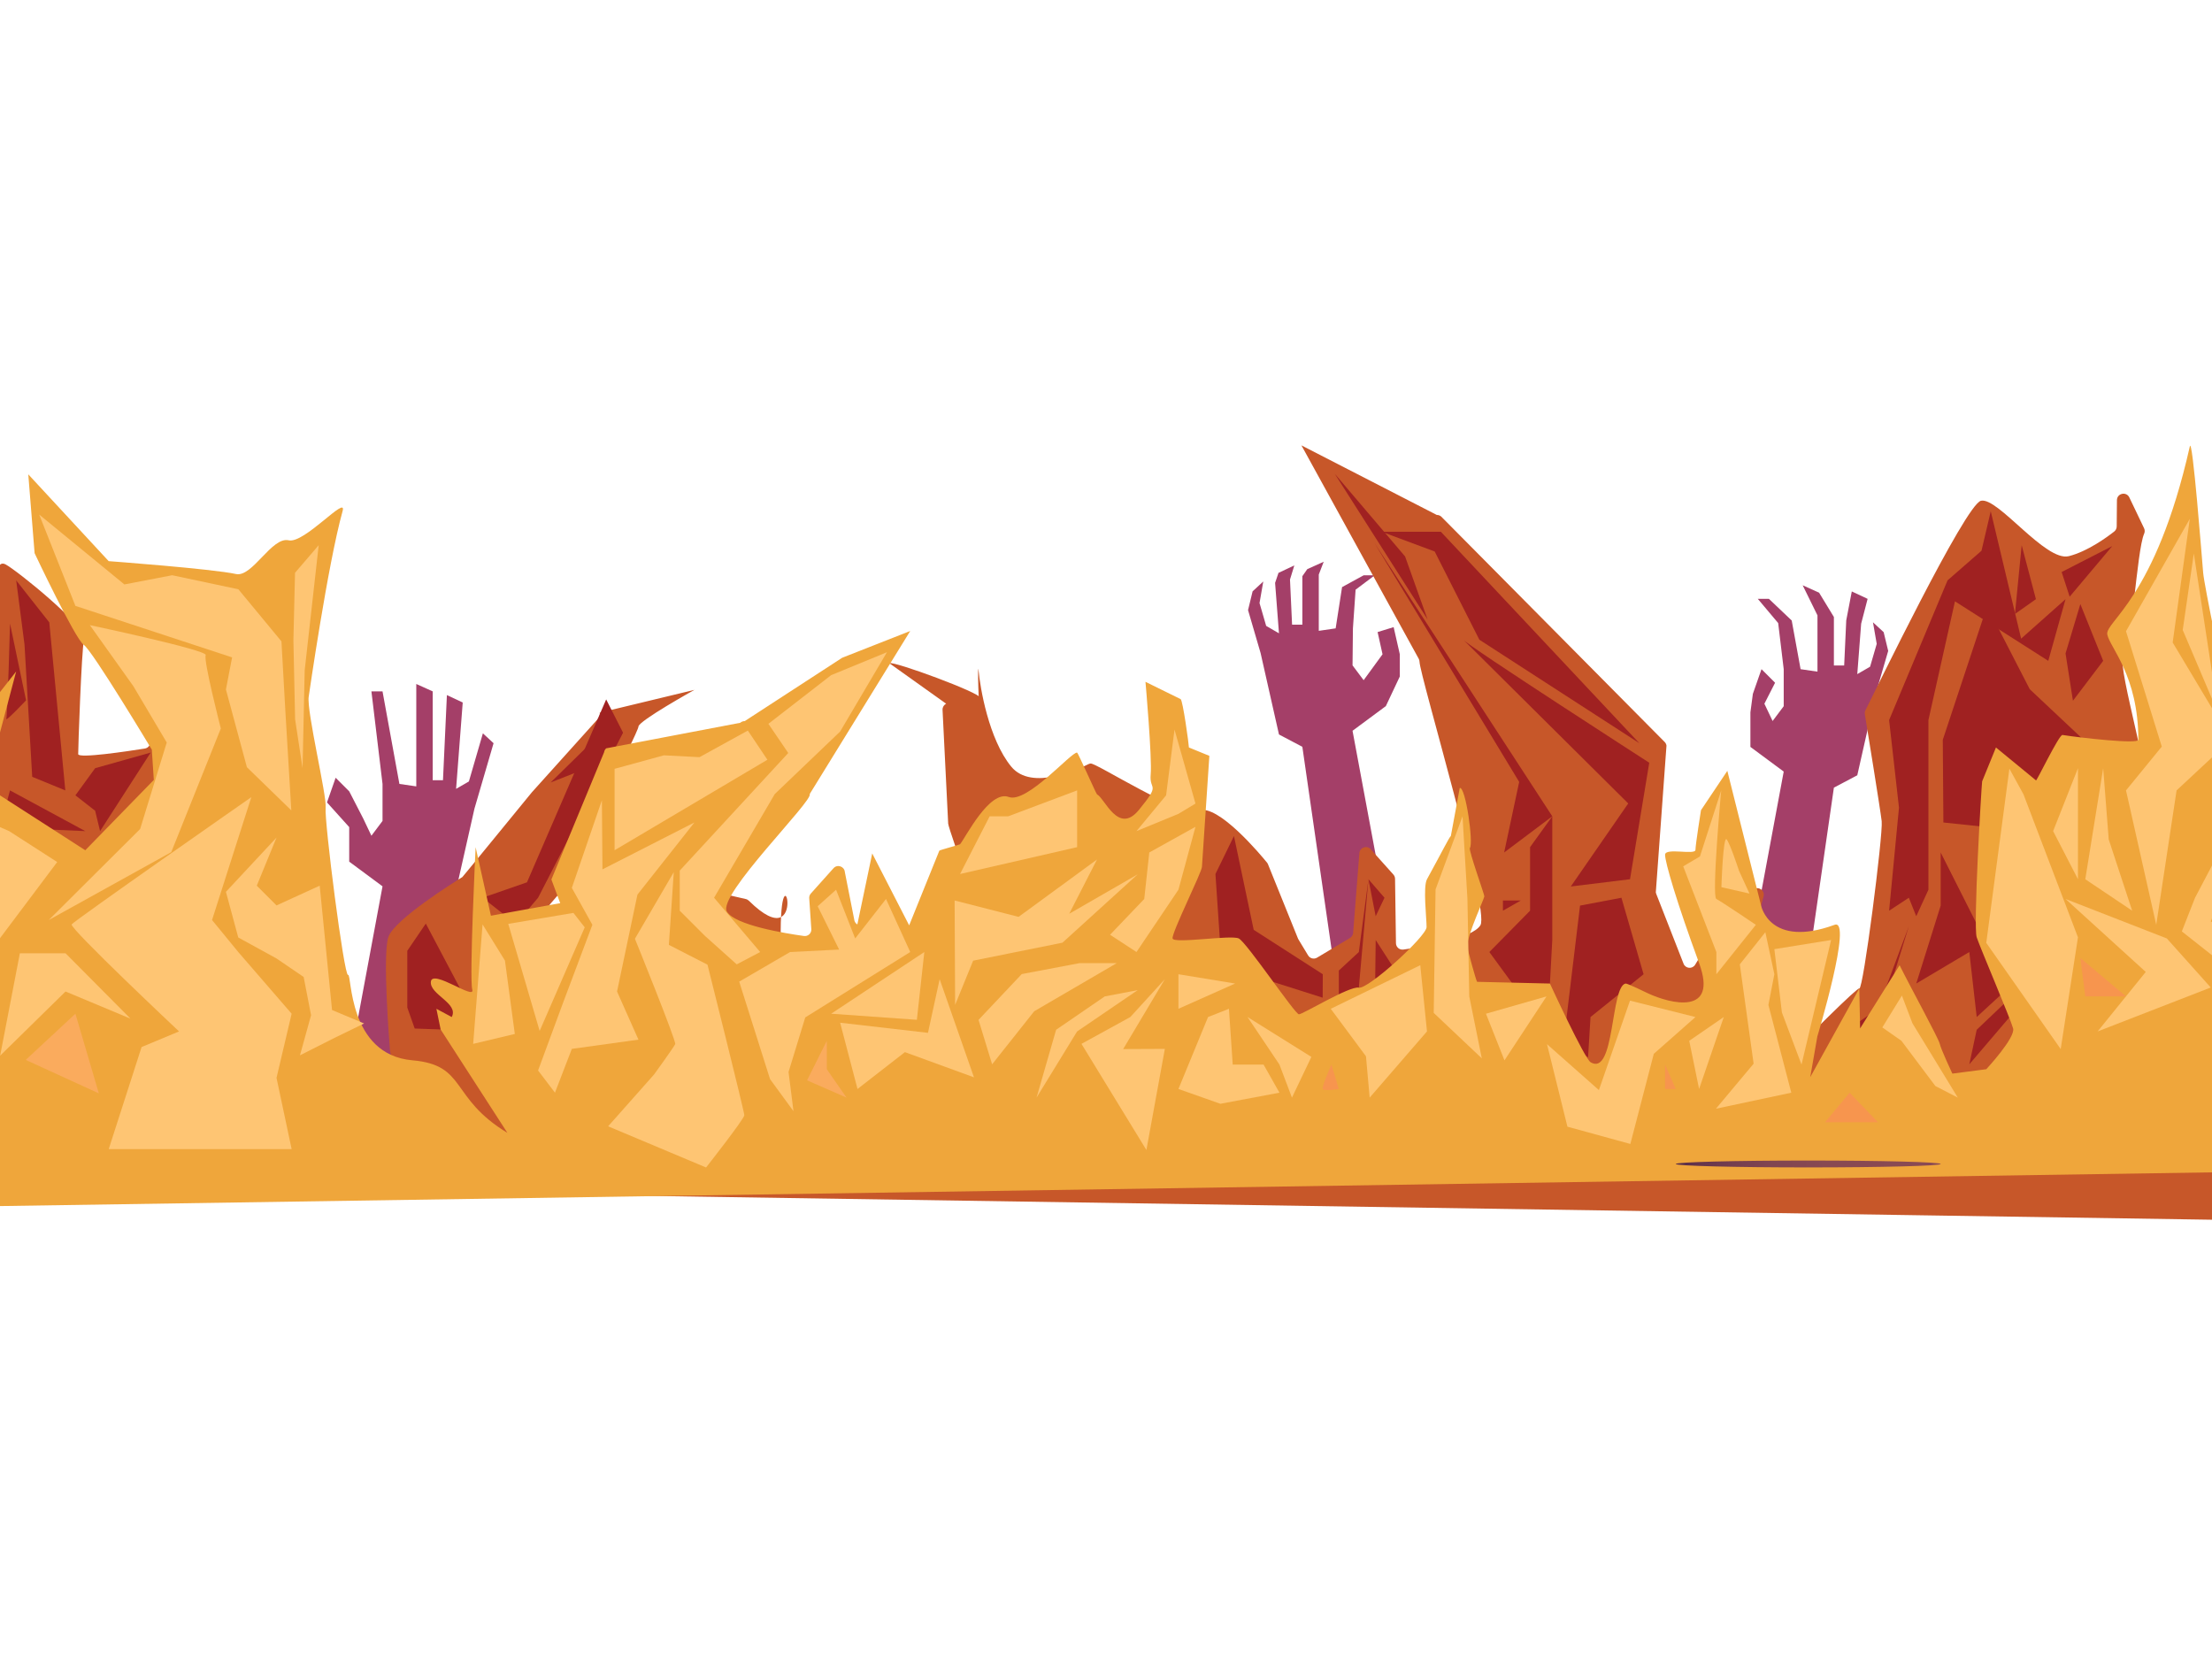 <?xml version="1.0" encoding="utf-8"?>
<!-- Generator: Adobe Illustrator 26.5.1, SVG Export Plug-In . SVG Version: 6.00 Build 0)  -->
<svg version="1.1" id="Layer_2" xmlns="http://www.w3.org/2000/svg" xmlns:xlink="http://www.w3.org/1999/xlink" x="0px" y="0px"
	 viewBox="0 0 800 600" style="enable-background:new 0 0 800 600;" xml:space="preserve">
<polygon style="fill:#A43F68;" points="126.297,385.255 138.345,320.553 126.297,311.628 126.297,299.134 
	118.265,290.209 121.389,281.285 126.297,286.193 131.357,296.01 134.329,302.257 138.345,296.903 138.345,283.516 
	134.329,250.049 138.345,250.049 144.45,283.516 150.554,284.408 150.554,247.372 156.494,250.049 156.494,282.177 
	160.21,282.177 161.629,251.388 167.35,254.065 164.952,285.301 169.581,282.624 174.642,265.221 178.506,268.791 
	171.597,292.44 164.952,321.891 156.494,326.354 144.45,409.798 121.389,419.168 "/>
<polygon style="fill:#A43F68;" points="633.057,343.756 645.105,279.054 633.057,270.129 633.057,257.635 633.949,250.941 
	637.073,242.017 641.981,246.925 638.117,254.511 641.089,260.759 645.105,255.404 645.105,242.017 643.104,225.345 
	635.734,216.582 639.75,216.582 647.999,224.416 651.209,242.017 657.313,242.91 657.313,222.555 651.959,211.674 
	657.899,214.351 663.253,223.149 663.253,240.678 666.97,240.678 667.722,224.35 669.727,213.905 675.448,216.582 
	673.111,225.566 671.711,243.802 676.341,241.125 678.743,232.866 677.386,225.06 681.249,228.63 682.893,235.412 
	678.356,250.941 671.711,280.392 663.253,284.855 651.209,368.299 628.148,377.67 "/>
<polygon style="fill:#A43F68;" points="501.211,328.996 489.163,264.294 501.211,255.369 506.26,244.66 
	506.26,236.628 504.029,226.811 498.228,228.596 500.013,236.628 493.179,245.998 489.163,240.644 489.304,227.257 
	490.271,213.262 497.195,208.069 493.179,208.069 485.376,212.334 483.058,227.257 476.954,228.149 476.954,207.795 
	478.739,203.161 472.799,205.838 471.014,208.389 471.014,225.918 467.298,225.918 466.545,209.589 468.11,204.499 
	462.389,207.177 461.156,210.806 462.557,229.042 457.927,226.364 455.525,218.106 456.882,210.3 453.018,213.87 
	451.375,220.652 455.911,236.181 462.557,265.632 471.014,270.094 483.058,353.539 506.119,362.909 "/>
<path style="fill:#C75729;" d="M635.949,386.359L635.949,386.359c1.44-1.925-0.589-4.517-2.804-3.58l-8.222,3.478
	c-0.097,0.041-0.188,0.086-0.278,0.14c-0.896,0.534-6.463,3.663-6.957-0.644c-0.538-4.686,8.688-18.898,9.81-22.937
	c0.793-2.856,6.842-25.564,10.319-38.624c0.632-2.373-2.336-4.007-4.005-2.205l-12.89,13.923
	c-0.111,0.119-0.208,0.25-0.292,0.39l-7.539,12.581c-1.006,1.679-3.501,1.47-4.214-0.353l-9.891-25.287
	c-0.066-0.168-0.112-0.343-0.138-0.522l3.857-53.057c-0.079-0.546-0.347-1.048-0.758-1.416l-80.704-81.405
	c-0.441-0.396-1.015-0.611-1.607-0.603l-48.955-25.158l42.406,77.144c0.18,0.326,0.28,0.688,0.292,1.061
	c0.167,5.293,25.48,89.64,22.036,95.33c-2.974,4.913-21.026,7.856-27.877,8.808
	c-1.402,0.195-2.651-0.885-2.671-2.301l-0.33-23.293c-0.008-0.568-0.221-1.115-0.601-1.538l-8.193-9.149
	c-1.382-1.544-3.94-0.679-4.103,1.387l-2.269,28.878c-0.06,0.761-0.485,1.446-1.141,1.838l-11.902,7.105
	c-1.112,0.664-2.552,0.305-3.222-0.803l-3.517-5.813c-0.065-0.108-0.121-0.22-0.169-0.337l-10.84-26.834
	c-0.088-0.219-0.206-0.42-0.356-0.603c-2.057-2.526-17.741-21.417-24.744-18.815
	c-6.598,2.452-36.826-17.197-39.028-17.006c-0.304,0.026-0.596,0.11-0.867,0.25
	c-2.872,1.48-20.392,9.972-27.866,0.859c-8.154-9.943-11.248-28.674-11.804-34.7
	c-0.422-4.568-0.016,17.779,0.638,9.857c0.15-1.823-31.299-13.375-32.94-12.568l20.585,14.673
	c-0.817,0.401-1.329,1.237-1.316,2.147l2.029,40.947c0.001,0.056-0,0.11-0.004,0.166
	c-0.104,1.799,18.791,53.447,18.361,55.407c-0.443,2.018-7.879,9.499-10.688,10.88
	c-2.809,1.381-20.632,7.668-22.046,7.688c-1.414,0.02-39.587,0.561-42.877,1.278
	c-3.289,0.717-3.245-29.457-3.293-32.809c-0.553-39.038,10.854,7.611-11.5-14.431
	c-0.315-0.31-0.712-0.535-1.143-0.634l-6.918-1.588c-2.151-0.494-13.409-5.095-12.07-3.34
	c0.543,0.712,10.618,8.425,10.734,8.89c0.444,1.78,5.73,12.893,6.223,17.883
	c0.062,0.629-3.196,12.518-3.6,13.003l-12.018,17.787c0,0-26.508,18.482-29.005,19.188
	c-2.258,0.638-13.703-30.807-19.203-31.878c-0.604-0.118-1.138-0.464-1.485-0.973
	c-2.16-3.167-25.584,8.191-18.58-10.88c8.17-22.243,20.029-30.019,20.015-32.701
	c-0.014-2.682,27.119-55.747,27.09-57.758c-0.029-2.011,20.253-13.288,20.253-13.288l-34.264,8.256
	c0.18,0.753-0.022,1.547-0.54,2.122l-24.001,26.674c-0.15,0.167-24.948,30.541-25.139,30.659
	c-2.75,1.697-24.632,15.353-26.751,21.666c-2.19,6.523,0.404,38.751,0.571,40.793
	c0.006,0.071,0.014,0.137,0.027,0.207l2.059,11.812c0.253,1.454-0.877,2.78-2.353,2.76l-19.882-0.273
	c-0.821-0.011-1.577-0.45-1.995-1.157l-15.569-26.337c-0.411-0.696-1.151-1.132-1.959-1.156l-9.737-0.283
	c-1.886-0.055-3.067,2.017-2.059,3.613c2.944,4.661,7.506,12.181,7.205,13.555c-0.337,1.533-2.795,6.968-3.956,9.49
	c-0.369,0.802-1.156,1.326-2.038,1.363l-43.635,1.836c-1.521,0.064-2.704-1.304-2.412-2.799
	c1.964-10.04,8.357-42.648,9.113-45.491c0.895-3.365,34.995-25.305,36.352-29.348
	c1.272-3.79-7.587-26.884-8.7-29.756c-0.075-0.194-0.176-0.377-0.3-0.545l-24.252-32.839
	c-1.448-1.96-4.555-0.701-4.229,1.714l1.625,12.047c0.171,1.268-0.697,2.44-1.961,2.64
	c-6.388,1.012-24.072,3.666-24.096,2.018c-0.029-2.011,1.167-36.835,2.095-41.542
	c0.928-4.707-24.565-25.113-28.363-27.07s-3.675,6.757-4.08,11.457s-2.108,44.224-3.022,46.249
	c-0.638,1.413-6.377,3.722-8.453,8.979c-0.676,1.712-2.927,2.078-4.062,0.628l-13.594-17.37
	c-1.224-1.565-3.716-1.004-4.153,0.934l-4.91,21.811c-0.133,0.592-0.033,1.212,0.28,1.731l-6.025,23.829
	c-27.009-13.555,7.585,22.011,7.14,22.758c-2.717,4.551,7.08,20.665,3.124,25.881
	c-4.627,6.1-5.866,12.567-7.042,29.347c-1.026,14.627,8.85,40.307,11.402,46.657
	c0.354,0.881,1.199,1.46,2.149,1.475l862.817,13.15c1.238,0.019,2.28-0.924,2.383-2.158l7.052-84.143
	c0.015-0.177,0.01-0.353-0.015-0.529c-0.589-4.096-7.907-54.69-10.195-56.587
	c-1.647-1.366-24.243-21.305-38.065-33.512c-1.995-1.762-4.919,0.623-3.601,2.935l11.975,21.01
	c0.221,0.389,0.328,0.832,0.306,1.279l-0.951,19.885c-0.06,1.256-1.097,2.244-2.354,2.243l-41.383-0.027
	c-0.977-0.001-1.852-0.604-2.2-1.518l19.807-14.712c-0.258-0.676-0.19-1.433,0.183-2.053
	c3.478-5.769-11.304-53.779-8.508-55.632c2.801-1.855,4.74-39.061,7.434-45.083
	c0.286-0.639,0.283-1.361-0.019-1.993l-5.336-11.148c-1.078-2.252-4.458-1.5-4.48,0.997l-0.081,9.502
	c-0.006,0.717-0.339,1.39-0.902,1.834c-2.451,1.931-9.561,7.183-16.412,8.91
	c-8.454,2.131-25.671-21.459-31.778-20.032c-5.651,1.321-38.917,70.211-41.768,75.754
	c-0.23,0.448-0.31,0.956-0.229,1.453c0.835,5.123,5.601,34.436,6.091,38.71
	c0.538,4.686-6.676,61.113-8.1,60.463c-0.771-0.352-17.641,16.464-32.931,31.942
	C637.448,391.513,634.192,388.707,635.949,386.359z"/>
<polygon style="fill:#A02121;" points="147.305,364.394 147.305,351.9 147.305,343.868 153.999,334.022 174.525,372.873 
	149.983,371.98 "/>
<polygon style="fill:#A02121;" points="439.583,316.097 441.814,349.223 478.366,360.825 478.405,352.346 
	453.416,336.282 446.277,302.369 "/>
<polygon style="fill:#A02121;" points="494.915,317.987 491.445,344.314 484.206,351.008 484.206,360.825 
	497.536,360.825 491.445,357.194 "/>
<polygon style="fill:#A02121;" points="497.536,339.964 497.369,353.75 508.302,363.056 513.657,349.08 505.513,352.346 
	"/>
<polygon style="fill:#A02121;" points="494.915,317.987 497.536,331.374 500.716,324.68 "/>
<polygon style="fill:#A02121;" points="497.086,196.382 549.431,282.784 544,308.309 561.403,295.229 "/>
<polygon style="fill:#A02121;" points="499.688,192.317 521.106,192.317 592.885,268.782 535.03,231.361 
	518.875,199.456 "/>
<polygon style="fill:#A02121;" points="508.166,201.241 482.731,171.344 516.289,223.999 "/>
<path style="fill:#A02121;" d="M529.229,231.361c1.339,2.008,67.248,44.491,67.248,44.491l-6.962,42.134l-21.419,2.625
	l20.773-30.034L529.229,231.361z"/>
<polygon style="fill:#A02121;" points="561.403,295.229 553.371,306.385 553.371,329.366 538.645,344.314 
	559.618,373.033 561.403,339.964 "/>
<polygon style="fill:#A02121;" points="543.554,325.675 543.554,329.366 550.024,325.675 "/>
<polygon style="fill:#A02121;" points="571.443,327.52 586.414,324.68 594.422,352.346 575.236,367.824 
	574.343,382.396 565.419,377.529 "/>
<path style="fill:#A02121;" d="M594.422,325.675l5.357,18.64L594.422,325.675z"/>
<polygon style="fill:#A02121;" points="215.217,267.214 199.153,282.986 211.648,278.077 "/>
<polygon style="fill:#A02121;" points="219.233,252.95 225.338,264.998 194.605,324.68 186.573,334.131 
	174.525,324.68 190.589,319.103 "/>
<polygon style="fill:#A02121;" points="5.857,209.914 17.826,225.086 23.622,285.859 11.653,280.95 8.865,233.118 "/>
<path style="fill:#A02121;" d="M3.626,225.532c0,0-0.898,33.107-1.344,34.446c-0.446,1.339,7.14-6.693,7.14-6.693
	L3.626,225.532z"/>
<polygon style="fill:#A02121;" points="690.362,334.995 679.206,364.841 662.25,376.423 679.206,371.088 "/>
<polygon style="fill:#A02121;" points="666.266,382.02 679.206,376.423 679.206,382.396 "/>
<polygon style="fill:#A02121;" points="718.92,329.366 740.785,351.46 712.227,384.921 714.904,372.426 730.968,357.143 
	"/>
<polygon style="fill:#A02121;" points="701.872,308.309 726.506,357.143 714.904,367.824 712.227,344.314 693.039,355.709 
	701.872,327.52 "/>
<polygon style="fill:#A02121;" points="683.222,329.366 690.362,324.68 693.039,331.374 697.442,321.78 
	697.442,260.424 707.04,217.477 740.785,239.005 747.033,216.694 730.968,230.973 719.98,184.903 716.634,199.182 
	704.362,209.891 683.222,260.424 686.792,292.106 "/>
<polygon style="fill:#A02121;" points="718.641,219.262 734.092,249.268 763.499,276.908 744.758,301.897 702.856,297.461 
	702.633,267.563 "/>
<polygon style="fill:#A02121;" points="752.387,218.479 747.033,236.328 749.71,253.435 760.643,239.005 "/>
<polygon style="fill:#A02121;" points="745.62,206.879 748.52,215.803 763.915,197.508 "/>
<polygon style="fill:#A02121;" points="731.165,197.178 728.737,222.048 736.323,216.694 "/>
<polygon style="fill:#A02121;" points="3.611,285.859 0.032,299.245 30.841,300.584 "/>
<polygon style="fill:#A02121;" points="34.41,277.827 27.271,287.644 34.41,293.221 36.195,300.584 54.493,272.179 "/>
<path style="fill:#EFA63B;" d="M183.508,409.717l-24.145-37.395l-1.536-7.481c0,0,5.542,2.984,5.542,2.983
	c2.689-4.991-8.075-8.118-7.538-12.8c0.538-4.686,16.097,6.922,14.976,2.883s1.208-51.522,1.208-51.522
	l5.534,24.796l25.06-4.534l-3.191-8.567l19.06-46.016c0.079-0.546,0.347-1.048,0.758-1.416l48.496-9.242
	c0.441-0.396,1.015-0.611,1.607-0.603l35.249-22.914l24.608-9.675c-0.004,0.008-36.363,58.963-36.358,58.971
	c1.464,2.311-33.514,36.635-29.95,42.522c2.973,4.912,21.015,7.854,27.87,8.807
	c1.403,0.195,2.657-0.883,2.677-2.3l-0.783-11.523c0.008-0.568,0.221-1.115,0.601-1.538l8.193-9.149
	c1.382-1.543,3.94-0.679,4.103,1.387l3.382,17.108c0.06,0.761,0.485,1.446,1.141,1.838l5.379-25.681
	l13.36,26.008l10.911-27.01c0.088-0.219,7.343-2.14,7.492-2.323c2.057-2.526,10.605-19.697,17.608-17.094
	c6.596,2.451,22.524-16.25,24.731-16.059c0.304,0.026,6.921,14.964,7.192,15.104
	c2.869,1.479,7.673,14.758,15.148,5.644c8.154-9.943,3.708-6.756,4.265-12.783
	c0.557-6.027-1.882-33.553-1.882-33.553l12.706,6.247c0.817,0.401,3.019,16.587,3.006,17.497l7.394,3.03
	c-0.001,0.056-2.681,40.023-2.678,40.079c0.101,1.755-11.054,24.002-10.623,25.962
	c0.443,2.018,21.134-1.381,23.943,0c2.809,1.381,20.329,27.409,21.743,27.429c1.414,0.02,18.387-10.358,21.677-9.64
	c3.289,0.717,24.446-18.539,24.493-21.891c0.042-2.949-1.353-14.578,0.151-17.316
	c5.316-9.678,8.199-15.52,8.626-15.618l3.221-17.401c2.151-0.494,5.007,19.971,3.668,21.726
	c-0.543,0.712,5.348,17.04,5.232,17.506c-0.444,1.78-5.73,12.893-6.223,17.883
	c-0.062,0.629,3.195,12.518,3.6,13.003l26.339,0.623c0,0,12.496,27.145,14.725,28.472
	c8.82,5.253,7.136-27.402,12.636-28.472c0.604-0.118,7.453,3.24,8.01,3.502
	c8.21,3.845,25.584,8.191,18.58-10.88c-8.17-22.243-12.322-36.515-12.307-39.197
	c0.014-2.682,10.963,0.238,10.991-1.774s1.995-14.339,1.995-14.339l9.533-14.232l12.216,48.732
	c0,0,3.081,15.532,26.581,6.948c6.675-2.438-6.25,40.387-6.25,40.387l-2.565,14.715l17.743-32.085l0.297,14.449
	l14.275-22.854c3.761,7.629,14.079,26.395,14.522,28.413c0.443,2.018,4.561,10.793,4.561,10.793l12.268-1.59
	c0,0,10.601-11.397,9.705-14.762c-0.895-3.365-11.807-28.894-13.164-32.936c-1.31-3.903,1.7-54.494,1.967-56.422
	c0.001-0.009,0.004-0.016,0.01-0.024l4.981-12.217l14.461,11.88c-0.171,1.268,8.341-16.608,9.604-16.408
	c6.389,1.013,27.432,3.404,27.432,1.756c0-23.204-10.301-33.363-11.229-38.07
	c-0.928-4.707,17.402-12.799,29.839-68.008c0.939-4.169,4.431,41.002,4.836,45.701
	c0.405,4.699,7.904,41.014,8.818,43.039c0.914,2.025,7.737,19.555,7.737,19.555l19.203-24.538l6.001,26.658
	c0.133,0.592,0.033,1.212-0.28,1.731l6.025,23.829c27.009-13.555-7.585,22.011-7.14,22.758
	c2.717,4.551-7.08,20.665-3.123,25.881c4.627,6.1,5.866,12.567,7.042,29.347s-11.994,48.108-11.994,48.108
	l-866.572,13.207l-7.258-86.601c0,0,0,0,0,0c0-0,7.848-54.873,10.233-56.85
	c2.385-1.978,40.346-50.464,40.346-50.464l-10.994,41.492l35.992,23.162l24.786-25.435l-0.726-10.958
	c0,0-21.511-35.843-24.614-37.898s-17.777-33.151-17.777-33.151l-2.285-28.511l29.072,31.394
	c0,0,37.52,2.786,46.037,4.656c5.927,1.301,12.958-13.621,19.066-12.193c5.651,1.321,21.182-16.611,19.509-10.607
	c-5.404,19.399-12.179,66.641-12.26,67.138c-0.835,5.123,6.61,35.904,6.119,40.178
	c-0.538,4.686,6.676,61.113,8.1,60.463c1.423-0.65-0.19,28.854,23.274,30.894
	C168.952,385.192,162.483,396.969,183.508,409.717z"/>
<path style="fill:#FEC573;" d="M32.499,226.088l15.74,22.086l12.069,20.362l-9.63,31.293l-33.041,32.908l44.298-24.542
	l17.93-44.723c0,0-6.362-24.748-5.466-26.533C75.295,235.153,32.499,226.088,32.499,226.088z"/>
<path style="fill:#FEC573;" d="M39.319,415.593l11.889-36.919l13.546-5.64c0,0-39.727-37.376-38.834-38.715
	c0.892-1.339,64.978-46.02,64.978-46.02l-14.21,44.438l9.485,11.578l19.304,22.311l-5.471,23.204l5.471,25.764H39.319z"/>
<path style="fill:#FEC573;" d="M219.939,407.344l16.613-18.741c0,0,7.205-9.942,7.651-10.995
	s-14.573-38.09-14.573-38.09l14.051-24.096l-1.774,26.298l13.967,7.169c0,0,13.317,53.101,13.317,54.44
	s-13.833,18.907-13.833,18.907L219.939,407.344z"/>
<polygon style="fill:#FEC573;" points="368.384,331.597 345.253,325.675 345.43,363.443 351.951,347.438 
	384.251,340.938 411.471,316.202 386.693,330.481 396.746,310.847 "/>
<polygon style="fill:#FEC573;" points="424.776,263.846 421.734,287.644 411.025,300.584 426.197,294.337 432.361,290.62 
	"/>
<polygon style="fill:#FEC573;" points="240.127,273.173 222.271,278.05 222.271,292.775 222.271,307.501 
	277.542,274.77 270.464,264.217 252.986,273.838 "/>
<polygon style="fill:#FEC573;" points="174.525,334.319 171.129,377.529 186.189,373.944 182.619,347.399 "/>
<polygon style="fill:#FEC573;" points="207.384,330.161 183.816,334.131 195.175,372.858 211.477,335.39 "/>
<polygon style="fill:#FEC573;" points="408.794,367.824 391.132,377.529 414.612,415.914 421.288,379.343 406.21,379.41 
	421.288,354.131 "/>
<polygon style="fill:#FEC573;" points="369.526,352.288 353.898,368.857 358.816,384.921 374.039,365.733 
	403.885,348.33 390.446,348.33 "/>
<polygon style="fill:#FEC573;" points="295.721,327.755 303.485,343.422 285.745,344.314 267.344,355.024 278.496,390.276 
	286.974,401.877 285.189,387.7 291.232,367.964 329.197,344.314 320.441,325.127 309.285,339.406 302.372,321.78 "/>
<polygon style="fill:#FEC573;" points="335.613,373.536 303.846,369.877 310.131,393.845 327.274,380.518 
	352.253,389.632 339.838,354.131 "/>
<polygon style="fill:#FEC573;" points="432.361,299.022 415.658,308.309 413.833,325.127 401.469,338.066 
	411.025,344.314 426.197,321.78 "/>
<polygon style="fill:#FEC573;" points="217.685,289.402 206.814,321.111 214.239,334.468 203.53,362.956 194.605,387.152 
	200.71,395.184 206.814,379.343 230.902,375.996 223.164,358.593 230.543,323.543 251.161,297.446 217.889,314.417 
	"/>
<polygon style="fill:#FEC573;" points="300.599,244.177 277.903,261.777 285.08,272.332 245.838,314.863 
	245.838,329.366 254.991,338.513 266.448,348.776 274.926,344.314 258.255,324.68 280.203,287.185 303.846,264.572 
	320.773,235.881 "/>
<polygon style="fill:#FEC573;" points="100.006,302.914 81.71,322.548 86.173,339.058 100.006,346.644 109.823,353.337 
	112.5,367.17 108.484,381.673 120.978,375.363 131.688,370.153 120.086,365.286 115.624,320.317 100.006,327.456 
	92.866,320.317 "/>
<polygon style="fill:#FEC573;" points="101.79,231.957 103.245,257.838 105.36,293.09 89.296,277.472 81.71,249.36 
	83.942,237.758 27.271,219.125 14.17,186.093 44.985,211.366 62.277,208.041 86.22,213.124 "/>
<polygon style="fill:#FEC573;" points="115.262,197.178 110.196,242.407 109.427,277.827 106.726,260.128 106.115,231.54 
	106.699,207.154 "/>
<polygon style="fill:#FEC573;" points="399.545,360.369 381.96,372.426 374.88,396.969 389.554,373.033 411.471,358.088 
	"/>
<polygon style="fill:#FEC573;" points="451.185,367.824 474.278,382.243 467.249,396.969 462.732,385.023 "/>
<polygon style="fill:#FEC573;" points="436.906,367.824 426.197,393.845 441.368,399.2 462.732,395.184 456.986,385.023 
	445.83,385.023 444.464,364.841 "/>
<polygon style="fill:#FEC573;" points="426.197,352.346 426.197,364.841 446.695,355.709 "/>
<polygon style="fill:#FEC573;" points="481.286,364.841 513.657,349.08 516.09,373.024 495.361,396.969 494.023,382.02 
	"/>
<path style="fill:#F7954E;" d="M481.528,385.023l2.677,8.822c0,0-5.355,0.892-5.801,0
	C477.959,392.953,481.528,385.023,481.528,385.023z"/>
<polygon style="fill:#FEC573;" points="528.943,295.229 519.189,321.668 518.524,366.33 535.918,382.766 531.382,360.369 
	530.717,325.127 "/>
<polygon style="fill:#FEC573;" points="537.418,366.625 559.315,360.369 544.112,383.499 "/>
<polygon style="fill:#FEC573;" points="559.497,377.643 578.26,394.242 589.515,361.896 613.187,367.824 598.118,381.135 
	589.64,413.728 566.883,407.481 "/>
<polygon style="fill:#FEC573;" points="623.428,367.824 610.934,376.423 614.504,393.845 "/>
<polygon style="fill:#F7954E;" points="602.196,385.023 602.196,393.845 606.072,393.845 "/>
<path style="fill:#FEC573;" d="M622.498,285.859l-7.694,23.889l-6.051,3.577l11.994,30.99v8.032l14.283-17.878
	c0,0-12.502-8.449-14.283-9.341C618.966,324.234,622.498,285.859,622.498,285.859z"/>
<path style="fill:#FEC573;" d="M622.573,320.863l10.154,2.308l-3.8-8.274c0,0-3.099-9.516-4.434-11.301
	C623.159,301.811,622.573,320.863,622.573,320.863z"/>
<polygon style="fill:#FEC573;" points="641.723,343.274 662.25,339.964 651.54,385.023 644.446,366.179 "/>
<polygon style="fill:#FEC573;" points="629.229,348.776 638.46,337.145 641.723,352.346 639.569,363.443 
	647.848,395.184 620.589,400.985 634.219,384.698 "/>
<polygon style="fill:#F7954E;" points="668.943,395.184 679.206,405.893 660.019,405.893 "/>
<polygon style="fill:#FEC573;" points="687.848,360.066 680.768,371.585 687.676,376.423 699.956,392.781 708.072,396.969 
	691.667,370.099 "/>
<polygon style="fill:#FEC573;" points="347.214,316.097 357.924,295.229 364.617,295.229 389.554,285.859 389.554,306.385 
	"/>
<polygon style="fill:#FEC573;" points="-26.612,380.909 -18.134,333.183 -28.174,297.485 -15.902,279.412 -13.542,293.221 
	3.307,300.584 20.688,311.764 -3.854,344.45 "/>
<polygon style="fill:#FEC573;" points="0.051,381.797 7.191,344.76 23.701,344.76 47.192,368.41 23.701,358.593 "/>
<polygon style="fill:#FAAB5D;" points="9.306,383.33 27.271,366.625 35.749,395.433 "/>
<polygon style="fill:#FAAB5D;" points="299.022,376.423 291.883,390.722 306.162,396.969 299.022,386.696 "/>
<polygon style="fill:#FEC573;" points="334.296,344.314 300.599,366.625 331.597,368.828 "/>
<polygon style="fill:#FEC573;" points="731.821,287.283 726.722,277.994 718.363,340.999 745.279,379.41 751.526,338.998 
	"/>
<polygon style="fill:#FEC573;" points="751.526,277.827 742.539,300.584 751.526,317.987 "/>
<polygon style="fill:#FEC573;" points="747.033,325.127 783.67,339.406 799.545,357.143 758.635,373.033 
	776.037,351.51 "/>
<polygon style="fill:#F7954E;" points="752.387,346.475 754.172,360.369 768.898,360.369 "/>
<polygon style="fill:#FEC573;" points="760.643,277.827 754.172,317.987 771.129,329.366 762.65,303.596 "/>
<polygon style="fill:#FEC573;" points="791.97,187.645 768.898,228.296 781.838,270.018 768.898,285.859 
	779.83,334.468 787.193,285.859 806.827,267.563 785.778,232.361 "/>
<polygon style="fill:#FEC573;" points="793.424,200.183 789.413,227.849 802.292,258.143 "/>
<polygon style="fill:#FEC573;" points="824.564,266.351 793.868,324.68 789.089,336.854 807.162,351.134 
	801.807,371.214 816.532,382.969 819.21,393.971 821.887,352.918 812.07,363.628 813.855,338.751 799.576,333.284 
	"/>
<polygon style="fill:#FEC573;" points="822.445,299.245 806.827,329.366 814.636,336.282 816.644,344.314 "/>
<linearGradient id="SVGID_1_" gradientUnits="userSpaceOnUse" x1="606.072" y1="420.97" x2="701.872" y2="420.97">
	<stop  offset="0" style="stop-color:#562C48"/>
	<stop  offset="0.09" style="stop-color:#65354C"/>
	<stop  offset="0.217" style="stop-color:#753E4F"/>
	<stop  offset="0.368" style="stop-color:#814551"/>
	<stop  offset="0.567" style="stop-color:#884952"/>
	<stop  offset="1" style="stop-color:#8A4A53"/>
</linearGradient>
<ellipse style="fill:url(#SVGID_1_);" cx="653.972" cy="420.97" rx="47.9" ry="1.241"/>
</svg>
